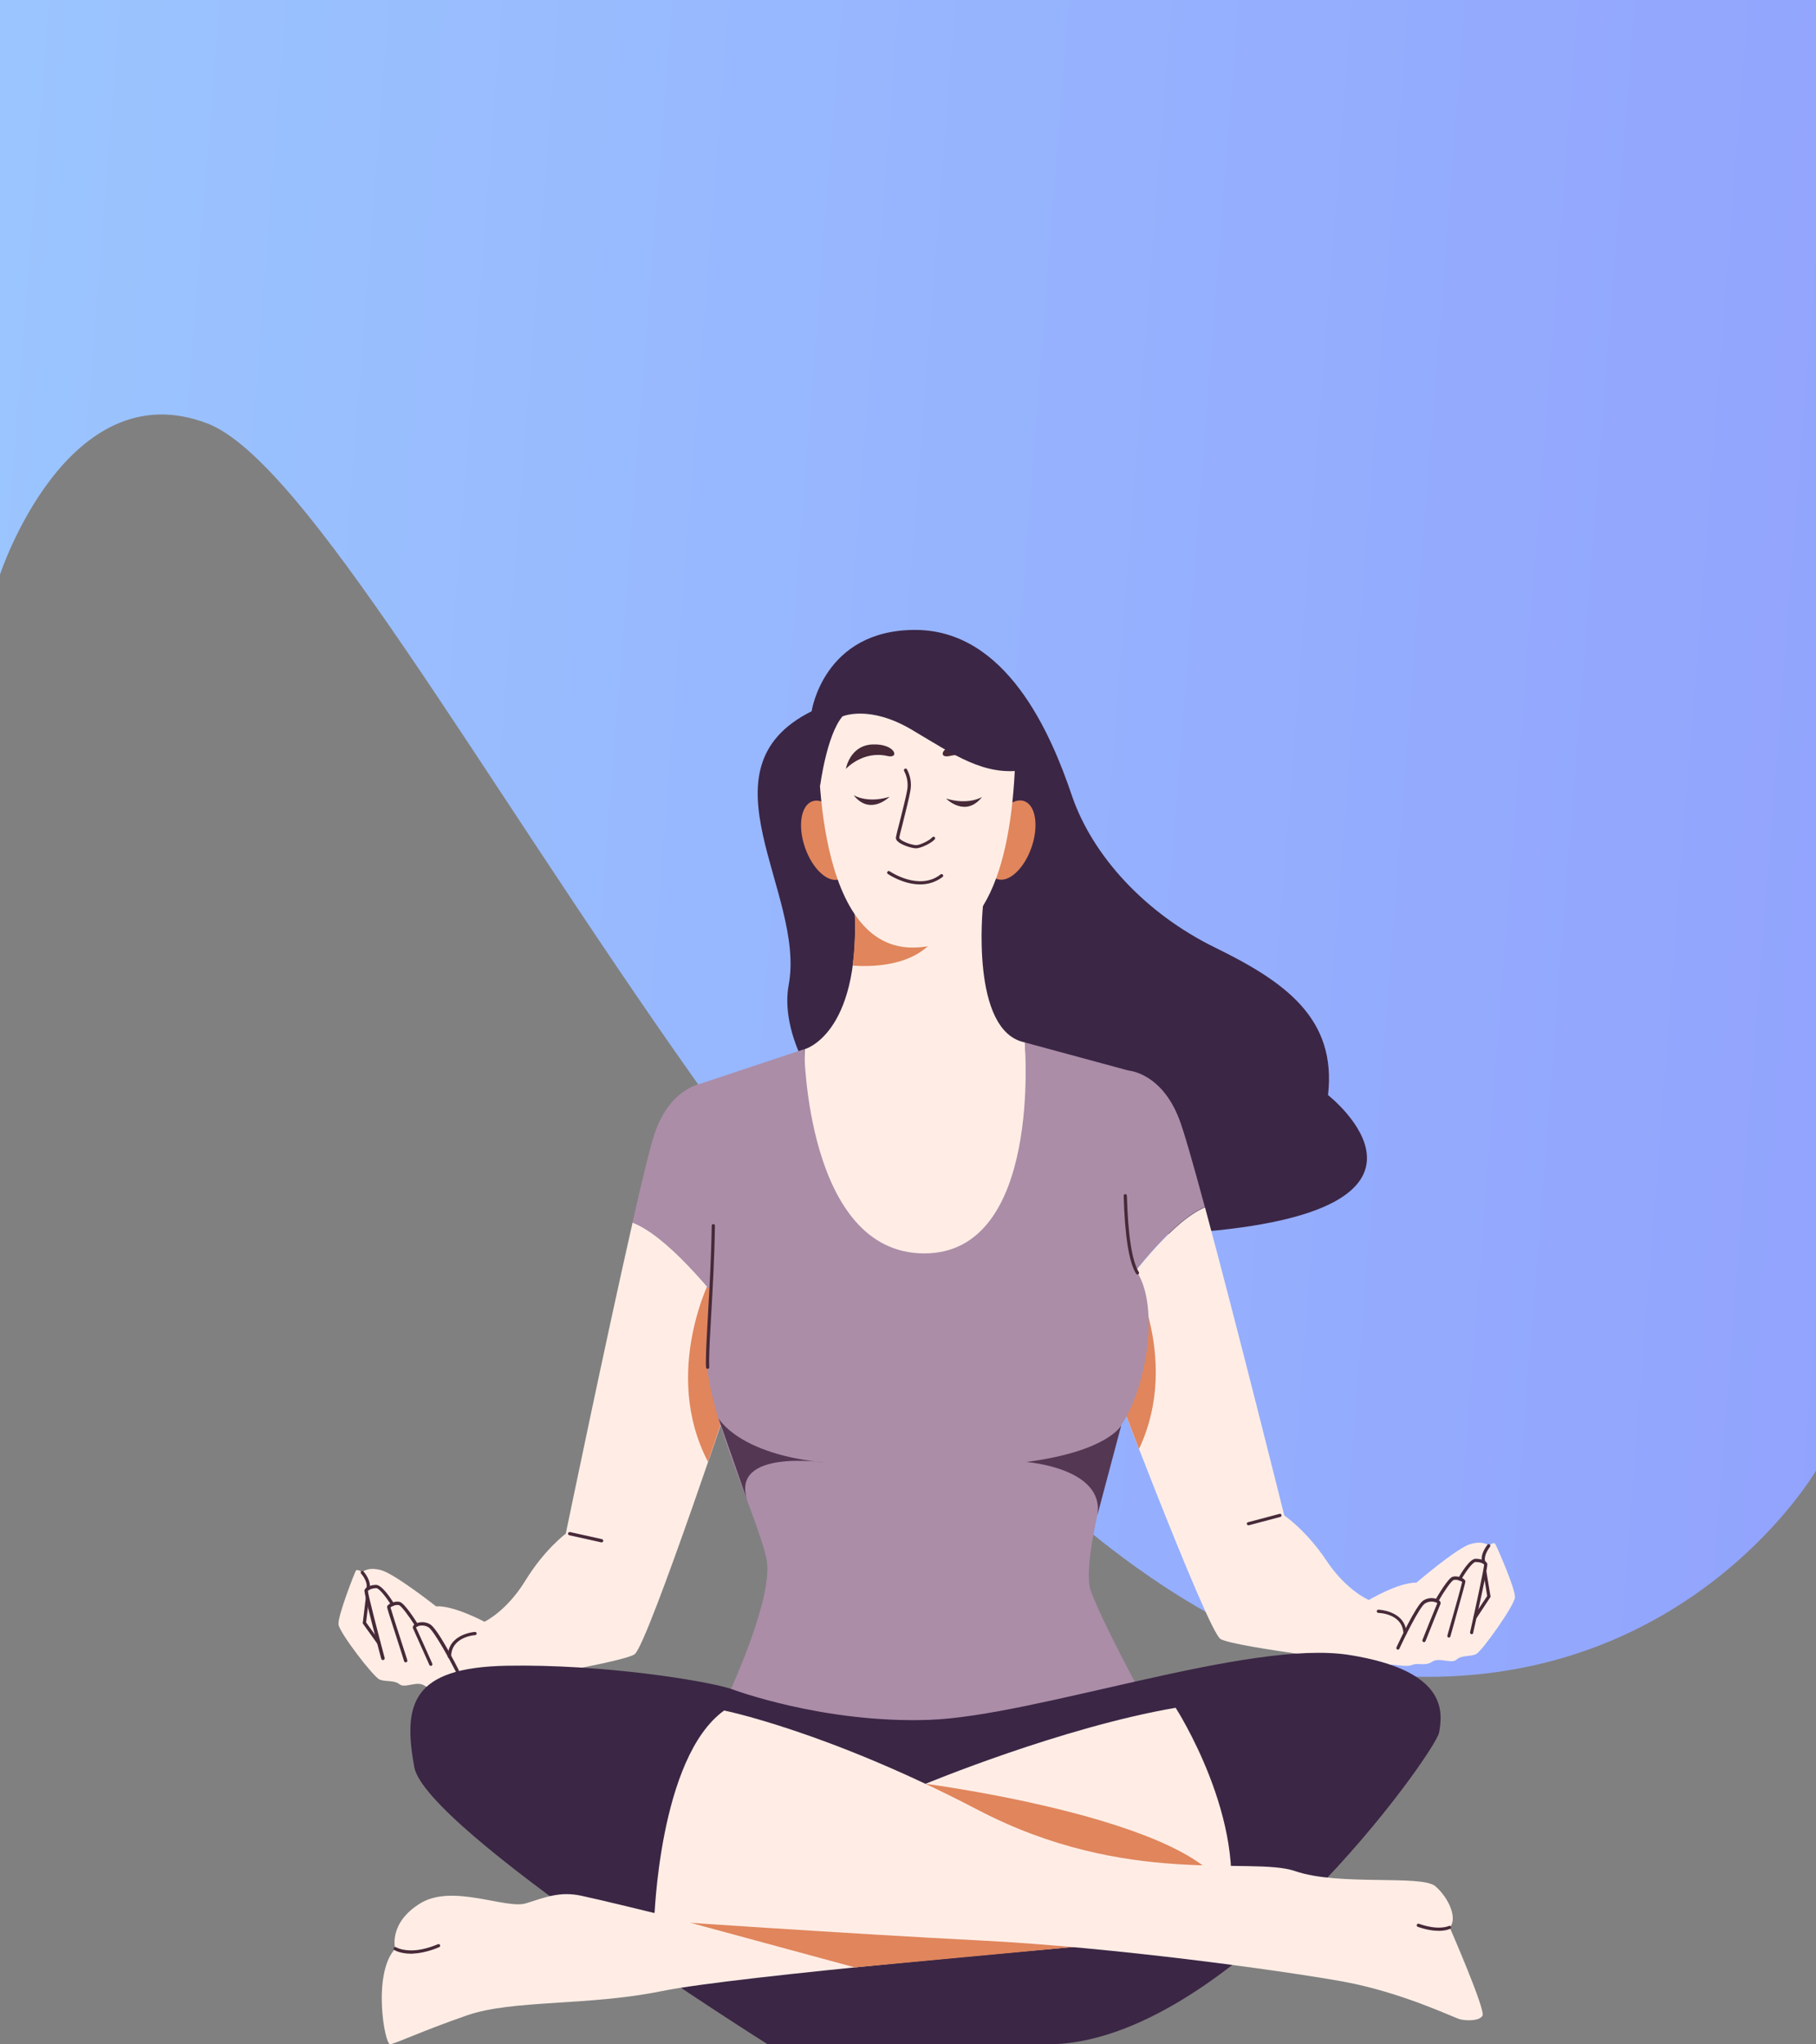 <svg width="375" height="422" viewBox="0 0 375 422" fill="none" xmlns="http://www.w3.org/2000/svg">
<rect x="0" y="0" width="375" height="422" fill="#808080" stroke="none"/>
<path d="M0 118.599C0 118.599 13.833 76.439 42.733 87.378C83.033 102.606 186.333 346.158 294.733 346.158C350.3 346.158 375 303.599 375 303.599V-27H0V118.599Z" fill="url(#paint0_linear_698_3952)"/>
<path d="M167.6 146.828C167.6 146.828 170.067 130.037 188.967 130.037C207.867 130.037 217.033 151.516 221.3 164.118C225.567 176.719 236.567 188.589 250.9 195.605C265.233 202.62 276.067 210.168 274.233 226.061C274.233 226.061 304.9 250.001 246.467 254.423C188.033 258.845 159.333 222.171 162.867 203.285C166.4 184.4 143.6 158.798 167.6 146.828Z" fill="#3B2645"/>
<path d="M202.967 187.126C202.967 187.126 200.3 212.928 211.633 215.189C211.633 215.189 216.333 261.505 189.9 261.505C163.467 261.505 166.167 216.585 166.167 216.585C166.167 216.585 177.433 213.626 176.533 188.722C175.633 163.818 203.333 169.803 202.967 187.126Z" fill="#FFEDE5"/>
<path d="M195.1 189.42C197.333 180.942 185.833 179.213 178.1 178.98C177 181.474 176.367 184.699 176.5 188.722C176.667 192.247 176.5 195.804 176.067 199.329C180.467 199.661 192.4 199.628 195.1 189.42Z" fill="#E0855C"/>
<path d="M173.317 181.508C175.702 180.69 176.393 176.423 174.861 171.978C173.329 167.532 170.153 164.591 167.768 165.409C165.383 166.227 164.692 170.494 166.224 174.939C167.756 179.385 170.932 182.326 173.317 181.508Z" fill="#E0855C"/>
<path d="M213.017 174.9C214.549 170.454 213.857 166.187 211.472 165.369C209.087 164.551 205.911 167.492 204.379 171.938C202.847 176.384 203.539 180.651 205.924 181.468C208.309 182.286 211.484 179.345 213.017 174.9Z" fill="#E0855C"/>
<path d="M169.033 150.984C169.033 150.984 167.2 195.505 188.333 195.605C204.767 195.671 209.467 175.688 209.733 153.179C210 130.669 169.3 133.694 169.033 150.984Z" fill="#FFEDE5"/>
<path d="M190 182.571C186.467 182.571 183.367 180.443 183.333 180.41C183.167 180.31 183.133 180.111 183.267 179.944C183.367 179.778 183.567 179.745 183.733 179.878C183.8 179.911 189.8 184.001 194.233 180.51C194.367 180.41 194.6 180.41 194.7 180.576C194.8 180.742 194.8 180.942 194.633 181.042C193.133 182.172 191.533 182.571 190 182.571Z" fill="#472938"/>
<path d="M176.267 164.151C176.267 164.151 179.033 165.913 183.7 164.483C183.7 164.45 179.733 168.506 176.267 164.151Z" fill="#472938"/>
<path d="M202.8 164.517C202.8 164.517 200.033 166.279 195.367 164.849C195.367 164.849 199.333 168.906 202.8 164.517Z" fill="#472938"/>
<path d="M174.667 158.731C174.667 158.731 178.167 154.874 183.267 156.071C185.867 156.67 184.867 153.478 180.167 153.677C175.467 153.877 174.667 158.731 174.667 158.731Z" fill="#472938"/>
<path d="M204.667 158.731C204.667 158.731 201.167 154.874 196.067 156.071C193.467 156.67 194.467 153.478 199.167 153.677C203.867 153.877 204.667 158.731 204.667 158.731Z" fill="#472938"/>
<path d="M189.2 175.123C188.2 175.123 186.067 174.392 185.333 173.66C185.067 173.394 184.967 173.128 185 172.862C185.067 172.463 185.367 171.2 185.8 169.604C186.367 167.31 187.1 164.483 187.333 163.087C187.567 161.757 187.333 160.36 186.7 159.163C186.6 158.997 186.667 158.798 186.833 158.698C187 158.598 187.2 158.665 187.3 158.831C188 160.161 188.267 161.69 188 163.187C187.767 164.616 187.033 167.476 186.467 169.77C186.067 171.299 185.733 172.629 185.7 172.962C185.7 172.995 185.733 173.062 185.833 173.195C186.533 173.893 188.733 174.558 189.367 174.458C190.2 174.325 191.933 173.527 192.533 172.829C192.667 172.696 192.867 172.696 193 172.796C193.133 172.929 193.133 173.128 193.033 173.261C192.3 174.059 190.433 174.957 189.467 175.09C189.333 175.123 189.267 175.123 189.2 175.123Z" fill="#472938"/>
<path d="M169.333 162.389C169.333 162.389 170.667 151.782 173.967 147.892C173.967 147.892 179.5 145.431 188.3 150.652C197.1 155.872 203.267 160.261 211.433 158.964C211.433 158.964 212.2 133.661 191.1 135.024C170 136.388 165.667 147.393 169.333 162.389Z" fill="#3B2645"/>
<path d="M308.767 318.727C308.433 318.195 307.433 319.093 307.433 319.093C307.433 319.093 306.4 317.929 303.6 318.761C300.8 319.592 292.5 326.707 292.5 326.707C288.767 326.641 282.667 330.298 282.667 330.298C282.667 330.298 278.067 328.403 273.9 322.152C269.733 315.901 265.2 312.842 265.2 312.842C265.2 312.842 255.433 273.674 248.833 249.236C242.133 252.062 233.433 263.201 227.233 272.178C227.367 276.401 227.5 279.094 227.5 279.094C227.5 279.094 249.233 336.616 252.033 338.345C254.833 340.073 286.8 343.93 287.133 343.698C287.467 343.465 290.4 344.23 291.6 343.698C292.8 343.166 294.267 344.03 295.733 343.033C297.2 342.035 299.733 343.565 300.767 342.6C301.8 341.636 303.6 342.035 304.8 341.47C306 340.905 312.7 331.462 312.833 329.766C312.967 328.07 309.1 319.259 308.767 318.727Z" fill="#FFEDE5"/>
<path d="M232.833 260.707C232.833 260.707 244.2 280.058 235.2 299.11L227.467 279.028L232.833 260.707Z" fill="#E0855C"/>
<path d="M248.8 249.17C246.433 240.392 244.467 233.509 243.5 231.015C239.833 221.44 233.067 221.007 233.067 221.007C226.4 221.107 226.733 256.75 227.2 272.112C233.4 263.134 242.1 252.029 248.8 249.17Z" fill="#AB8DA8"/>
<path d="M257.8 314.87C257.667 314.87 257.533 314.771 257.467 314.638C257.433 314.471 257.533 314.272 257.7 314.239L264.233 312.51C264.4 312.476 264.6 312.576 264.633 312.742C264.667 312.909 264.567 313.108 264.4 313.141L257.867 314.87C257.867 314.87 257.833 314.87 257.8 314.87Z" fill="#472938"/>
<path d="M290.133 337.513C289.967 337.513 289.8 337.38 289.8 337.181C289.633 333.124 284.833 332.958 284.633 332.958C284.433 332.958 284.3 332.792 284.3 332.626C284.3 332.426 284.467 332.293 284.633 332.293C284.7 332.293 290.233 332.493 290.433 337.147C290.5 337.347 290.333 337.513 290.133 337.513C290.167 337.513 290.167 337.513 290.133 337.513Z" fill="#472938"/>
<path d="M288.667 340.539C288.633 340.539 288.567 340.539 288.533 340.506C288.367 340.439 288.3 340.24 288.367 340.073C288.767 339.209 292.367 331.429 293.867 330.431C295.1 329.6 296.6 329.866 297.2 330.398C297.6 330.73 297.467 331.063 297.433 331.163C297.267 331.528 295.333 336.316 294.367 338.777C294.3 338.943 294.1 339.043 293.933 338.976C293.767 338.91 293.667 338.71 293.733 338.544C293.833 338.245 296.433 331.794 296.8 330.963C296.733 330.897 296.567 330.764 296.233 330.697C295.967 330.631 295.1 330.464 294.233 331.03C293.1 331.794 290.033 338.045 288.933 340.406C288.9 340.472 288.8 340.539 288.667 340.539Z" fill="#472938"/>
<path d="M299.2 338.045C299 338.045 298.867 337.912 298.867 337.713C298.867 337.646 298.867 337.646 299.8 334.355C300.567 331.661 301.8 327.272 301.933 326.574C301.733 326.375 300.8 325.976 300.167 326.175C299.667 326.341 298.133 328.602 297 330.597C296.9 330.764 296.7 330.797 296.533 330.73C296.367 330.631 296.333 330.431 296.4 330.265C297 329.234 299 325.843 299.933 325.51C300.733 325.244 301.767 325.61 302.233 325.942C302.467 326.109 302.6 326.308 302.6 326.474C302.6 326.674 302.133 328.37 300.433 334.488C300 336.05 299.567 337.547 299.533 337.713C299.533 337.912 299.367 338.045 299.2 338.045Z" fill="#472938"/>
<path d="M303.9 337.347C303.867 337.347 303.867 337.347 303.833 337.347C303.667 337.314 303.533 337.114 303.567 336.948C304.733 331.761 306.433 323.848 306.467 322.983C306.333 322.784 305.733 322.451 304.7 322.451C304.133 322.451 302.7 324.346 301.733 326.109C301.633 326.275 301.433 326.341 301.267 326.242C301.1 326.142 301.033 325.942 301.133 325.776C301.667 324.845 303.467 321.786 304.7 321.786C305.867 321.786 306.833 322.185 307.1 322.75C307.167 322.883 307.333 323.249 304.2 337.081C304.2 337.247 304.067 337.347 303.9 337.347Z" fill="#472938"/>
<path d="M306.4 322.784C306.267 322.784 306.133 322.684 306.067 322.551C305.533 320.855 307.1 318.96 307.167 318.894C307.3 318.761 307.5 318.727 307.633 318.86C307.767 318.993 307.8 319.193 307.667 319.326C307.667 319.359 306.267 321.022 306.7 322.385C306.767 322.551 306.667 322.75 306.467 322.817C306.467 322.784 306.433 322.784 306.4 322.784Z" fill="#472938"/>
<path d="M304.633 334.122C304.567 334.122 304.5 334.089 304.467 334.055C304.3 333.956 304.267 333.756 304.367 333.59L307.1 329.467L306.3 324.48C306.267 324.313 306.4 324.114 306.567 324.114C306.733 324.081 306.933 324.214 306.933 324.38L307.8 329.633L304.933 333.989C304.833 334.055 304.733 334.122 304.633 334.122Z" fill="#472938"/>
<path d="M73.467 324.28C73.767 323.748 74.8 324.579 74.8 324.579C74.8 324.579 75.8 323.382 78.633 324.114C81.467 324.845 90.033 331.595 90.033 331.595C93.733 331.395 100.033 334.787 100.033 334.787C100.033 334.787 104.567 332.692 108.5 326.275C112.433 319.858 116.833 316.599 116.833 316.599C116.833 316.599 125 277.099 130.633 252.362C137.433 254.922 146.567 265.695 153.133 274.406C153.167 278.629 153.167 281.322 153.167 281.322C153.167 281.322 133.767 339.641 131.033 341.503C128.3 343.365 96.5 348.452 96.2 348.253C95.9 348.053 92.967 348.918 91.733 348.419C90.5 347.92 89.1 348.885 87.567 347.92C86.033 346.956 83.6 348.585 82.5 347.688C81.4 346.79 79.667 347.222 78.4 346.723C77.133 346.225 70.1 337.048 69.9 335.352C69.7 333.656 73.167 324.812 73.467 324.28Z" fill="#FFEDE5"/>
<path d="M147.033 263.301C147.033 263.301 136.467 283.117 146.2 301.77L153.1 281.388L147.033 263.301Z" fill="#E0855C"/>
<path d="M130.6 252.395C132.6 243.55 134.3 236.601 135.167 234.041C138.433 224.332 145.2 223.601 145.2 223.601C151.867 223.435 152.933 259.078 153.1 274.439C146.533 265.761 137.4 254.988 130.6 252.395Z" fill="#AB8DA8"/>
<path d="M124.233 318.395C124.2 318.395 124.2 318.395 124.167 318.395L117.567 316.932C117.4 316.899 117.267 316.699 117.3 316.533C117.333 316.367 117.533 316.234 117.7 316.267L124.3 317.73C124.467 317.763 124.6 317.963 124.567 318.129C124.533 318.295 124.367 318.395 124.233 318.395Z" fill="#472938"/>
<path d="M92.8 342.301C92.6 342.301 92.467 342.135 92.467 341.969C92.5 337.28 98 336.882 98.067 336.882C98.233 336.882 98.4 337.015 98.433 337.181C98.433 337.38 98.3 337.513 98.133 337.546C97.933 337.546 93.167 337.912 93.167 341.969C93.133 342.168 93 342.301 92.8 342.301Z" fill="#472938"/>
<path d="M94.433 345.26C94.3 345.26 94.2 345.194 94.133 345.094C92.967 342.8 89.633 336.649 88.467 335.917C87.567 335.385 86.7 335.585 86.433 335.651C86.133 335.751 85.967 335.884 85.9 335.951C86.3 336.782 89.133 343.132 89.267 343.432C89.333 343.598 89.267 343.797 89.1 343.864C88.933 343.93 88.733 343.864 88.667 343.698C87.567 341.27 85.467 336.549 85.3 336.183C85.167 335.951 85.267 335.651 85.5 335.419C86.067 334.887 87.567 334.554 88.833 335.319C90.4 336.25 94.3 343.897 94.733 344.762C94.8 344.928 94.767 345.127 94.6 345.194C94.533 345.26 94.467 345.26 94.433 345.26Z" fill="#472938"/>
<path d="M83.767 343.166C83.6 343.166 83.467 343.066 83.433 342.9C83.4 342.733 82.967 341.403 82.467 339.841C80.467 333.69 79.933 331.961 79.933 331.761C79.933 331.562 80.033 331.395 80.267 331.229C80.733 330.863 81.733 330.464 82.567 330.697C83.533 330.963 85.667 334.288 86.3 335.286C86.4 335.452 86.333 335.651 86.2 335.751C86.033 335.851 85.833 335.784 85.733 335.651C84.5 333.69 82.867 331.495 82.4 331.362C81.733 331.163 80.833 331.628 80.633 331.828C80.8 332.426 82.233 336.948 83.133 339.674C84.133 342.767 84.133 342.767 84.133 342.833C84.133 342.999 83.967 343.166 83.767 343.166C83.8 343.166 83.8 343.166 83.767 343.166Z" fill="#472938"/>
<path d="M79.067 342.7C78.933 342.7 78.8 342.6 78.733 342.467C75.067 328.735 75.233 328.37 75.267 328.237C75.5 327.638 76.433 327.206 77.633 327.173H77.667C78.9 327.173 80.8 330.132 81.367 331.03C81.467 331.196 81.4 331.395 81.267 331.495C81.1 331.595 80.9 331.528 80.8 331.395C79.767 329.7 78.267 327.838 77.7 327.838C76.7 327.871 76.1 328.237 75.967 328.436C76.033 329.301 78.067 337.148 79.433 342.268C79.467 342.434 79.367 342.634 79.2 342.667C79.1 342.667 79.067 342.7 79.067 342.7Z" fill="#472938"/>
<path d="M76 328.27C75.967 328.27 75.933 328.27 75.9 328.27C75.733 328.237 75.6 328.037 75.667 327.871C76.033 326.474 74.6 324.878 74.567 324.845C74.433 324.712 74.467 324.513 74.6 324.38C74.733 324.247 74.933 324.28 75.067 324.413C75.133 324.479 76.767 326.308 76.3 328.037C76.267 328.17 76.133 328.27 76 328.27Z" fill="#472938"/>
<path d="M78.2 339.475C78.1 339.475 78 339.442 77.933 339.342L74.9 335.119L75.533 329.833C75.567 329.666 75.733 329.533 75.9 329.533C76.067 329.567 76.2 329.733 76.2 329.899L75.6 334.92L78.5 338.943C78.6 339.076 78.567 339.309 78.433 339.408C78.333 339.475 78.267 339.475 78.2 339.475Z" fill="#472938"/>
<path d="M211.6 215.189L233.067 221.007C233.067 221.007 230.467 255.62 234.9 262.769C239.333 269.917 236.867 286.176 231.5 294.256C231.5 294.256 222.9 321.853 225.233 328.336C227.567 334.82 235.4 349.151 235.4 349.151C235.4 349.151 200.433 366.839 149.833 351.112C149.833 351.112 159.867 330.032 158.3 321.953C156.733 313.873 145.9 291.363 146.033 280.723C146.167 270.083 149.567 241.688 144.6 223.734L166.067 216.585C166.067 216.585 166.433 258.745 190.867 258.745C215.3 258.745 211.6 215.189 211.6 215.189Z" fill="#AB8DA8"/>
<path d="M231.533 294.256C231.533 294.256 228.867 299.576 211.933 301.803C211.933 301.803 228.233 303.034 226.6 312.809L231.533 294.256Z" fill="#543753"/>
<path d="M148.367 292.76C148.367 292.76 152.367 300.241 170.467 301.936C170.467 301.936 150.633 298.944 154.333 309.783L148.367 292.76Z" fill="#543753"/>
<path d="M146.133 282.585C145.967 282.585 145.8 282.452 145.8 282.286C145.767 281.721 145.733 281.222 145.767 280.723C145.8 278.329 146 275.071 146.2 271.28C146.5 266.093 146.867 259.643 146.967 253.026C146.967 252.827 147.1 252.694 147.3 252.694C147.5 252.694 147.633 252.86 147.633 253.026C147.533 259.643 147.167 266.127 146.867 271.314C146.633 275.104 146.467 278.363 146.433 280.756C146.433 281.222 146.433 281.721 146.467 282.253C146.467 282.386 146.333 282.552 146.133 282.585Z" fill="#472938"/>
<path d="M234.9 263.101C234.8 263.101 234.667 263.035 234.6 262.935C233.133 260.574 232.267 255.154 232.033 246.842C232.033 246.643 232.167 246.51 232.367 246.51C232.533 246.51 232.7 246.643 232.7 246.842C232.933 255.055 233.767 260.375 235.167 262.602C235.267 262.769 235.2 262.968 235.067 263.068C235.033 263.068 234.967 263.101 234.9 263.101Z" fill="#472938"/>
<path d="M151 348.652C151 348.652 169.833 355.8 191.867 355.036C213.9 354.271 258 338.378 278.6 341.636C299.2 344.895 297.867 353.639 297.167 357.662C296.467 361.686 253.7 422.033 216.133 422.033H158.567C158.567 422.033 87.833 377.579 85.533 364.744C83.233 351.91 84.9 344.23 104.633 343.864C124.367 343.498 145.7 346.923 151 348.652Z" fill="#3B2645"/>
<path d="M191.133 368.236C191.133 368.236 219.267 356.565 242.767 352.542C242.767 352.542 257.9 375.95 253.467 395.733C253.433 395.733 199.633 383.963 191.133 368.236Z" fill="#FFEDE5"/>
<path d="M191.133 368.236C191.133 368.236 259.2 377.113 253.433 395.733C247.667 414.353 191.133 368.236 191.133 368.236Z" fill="#E0855C"/>
<path d="M221.733 401.917C221.733 401.917 151.967 407.902 136.667 411.028C121.367 414.153 105.867 412.757 96.4 416.048C86.933 419.34 81.7 421.867 80.567 422C79.433 422.133 76.833 407.47 81.6 402.283C81.6 402.283 80.133 396.996 86.8 392.907C93.467 388.817 104.533 394.204 108.633 392.907C112.733 391.61 115.667 390.413 120.033 391.344C124.4 392.275 135.067 394.902 135.067 394.902C135.067 394.902 190 360.09 221.733 401.917Z" fill="#FFEDE5"/>
<path d="M135.1 394.902L176.533 406.14L221.733 401.917C221.733 401.917 201.133 380.771 172.7 382.733C144.267 384.694 135.1 394.902 135.1 394.902Z" fill="#E0855C"/>
<path d="M149.533 353.107C149.533 353.107 170.933 357.43 201.867 373.589C232.8 389.748 258.4 383.131 267.433 386.257C276.467 389.382 293.6 386.955 296.4 389.382C299.2 391.81 301.033 396.065 299.367 397.894C299.367 397.894 306.833 414.984 306.133 416.115C305.433 417.245 302.833 417.146 301.6 416.88C300.367 416.614 289.5 411.227 277 409C264.5 406.772 230.033 401.984 202.567 400.587C175.1 399.191 135.1 396.431 135.1 396.431C135.1 396.431 136.033 362.816 149.533 353.107Z" fill="#FFEDE5"/>
<path d="M297.1 398.592C296.033 398.592 294.6 398.393 292.767 397.761C292.6 397.695 292.5 397.495 292.567 397.329C292.633 397.163 292.833 397.063 293 397.129C297.133 398.592 299.133 397.595 299.167 397.595C299.333 397.495 299.533 397.562 299.6 397.728C299.7 397.894 299.633 398.094 299.467 398.16C299.433 398.16 298.667 398.592 297.1 398.592Z" fill="#472938"/>
<path d="M84.967 403.314C82.633 403.314 81.5 402.582 81.433 402.549C81.267 402.449 81.233 402.25 81.333 402.084C81.433 401.917 81.633 401.884 81.8 401.984C81.8 401.984 83 402.715 85.333 402.616C87.767 402.549 90.4 401.352 90.433 401.352C90.6 401.286 90.8 401.352 90.867 401.518C90.933 401.685 90.867 401.884 90.7 401.951C90.6 402.017 87.9 403.181 85.367 403.281C85.233 403.314 85.1 403.314 84.967 403.314Z" fill="#472938"/>
<defs>
<linearGradient id="paint0_linear_698_3952" x1="375" y1="346.158" x2="-124.768" y2="307.295" gradientUnits="userSpaceOnUse">
<stop stop-color="#92A3FD"/>
<stop offset="1" stop-color="#9DCEFF"/>
</linearGradient>
</defs>
</svg>
